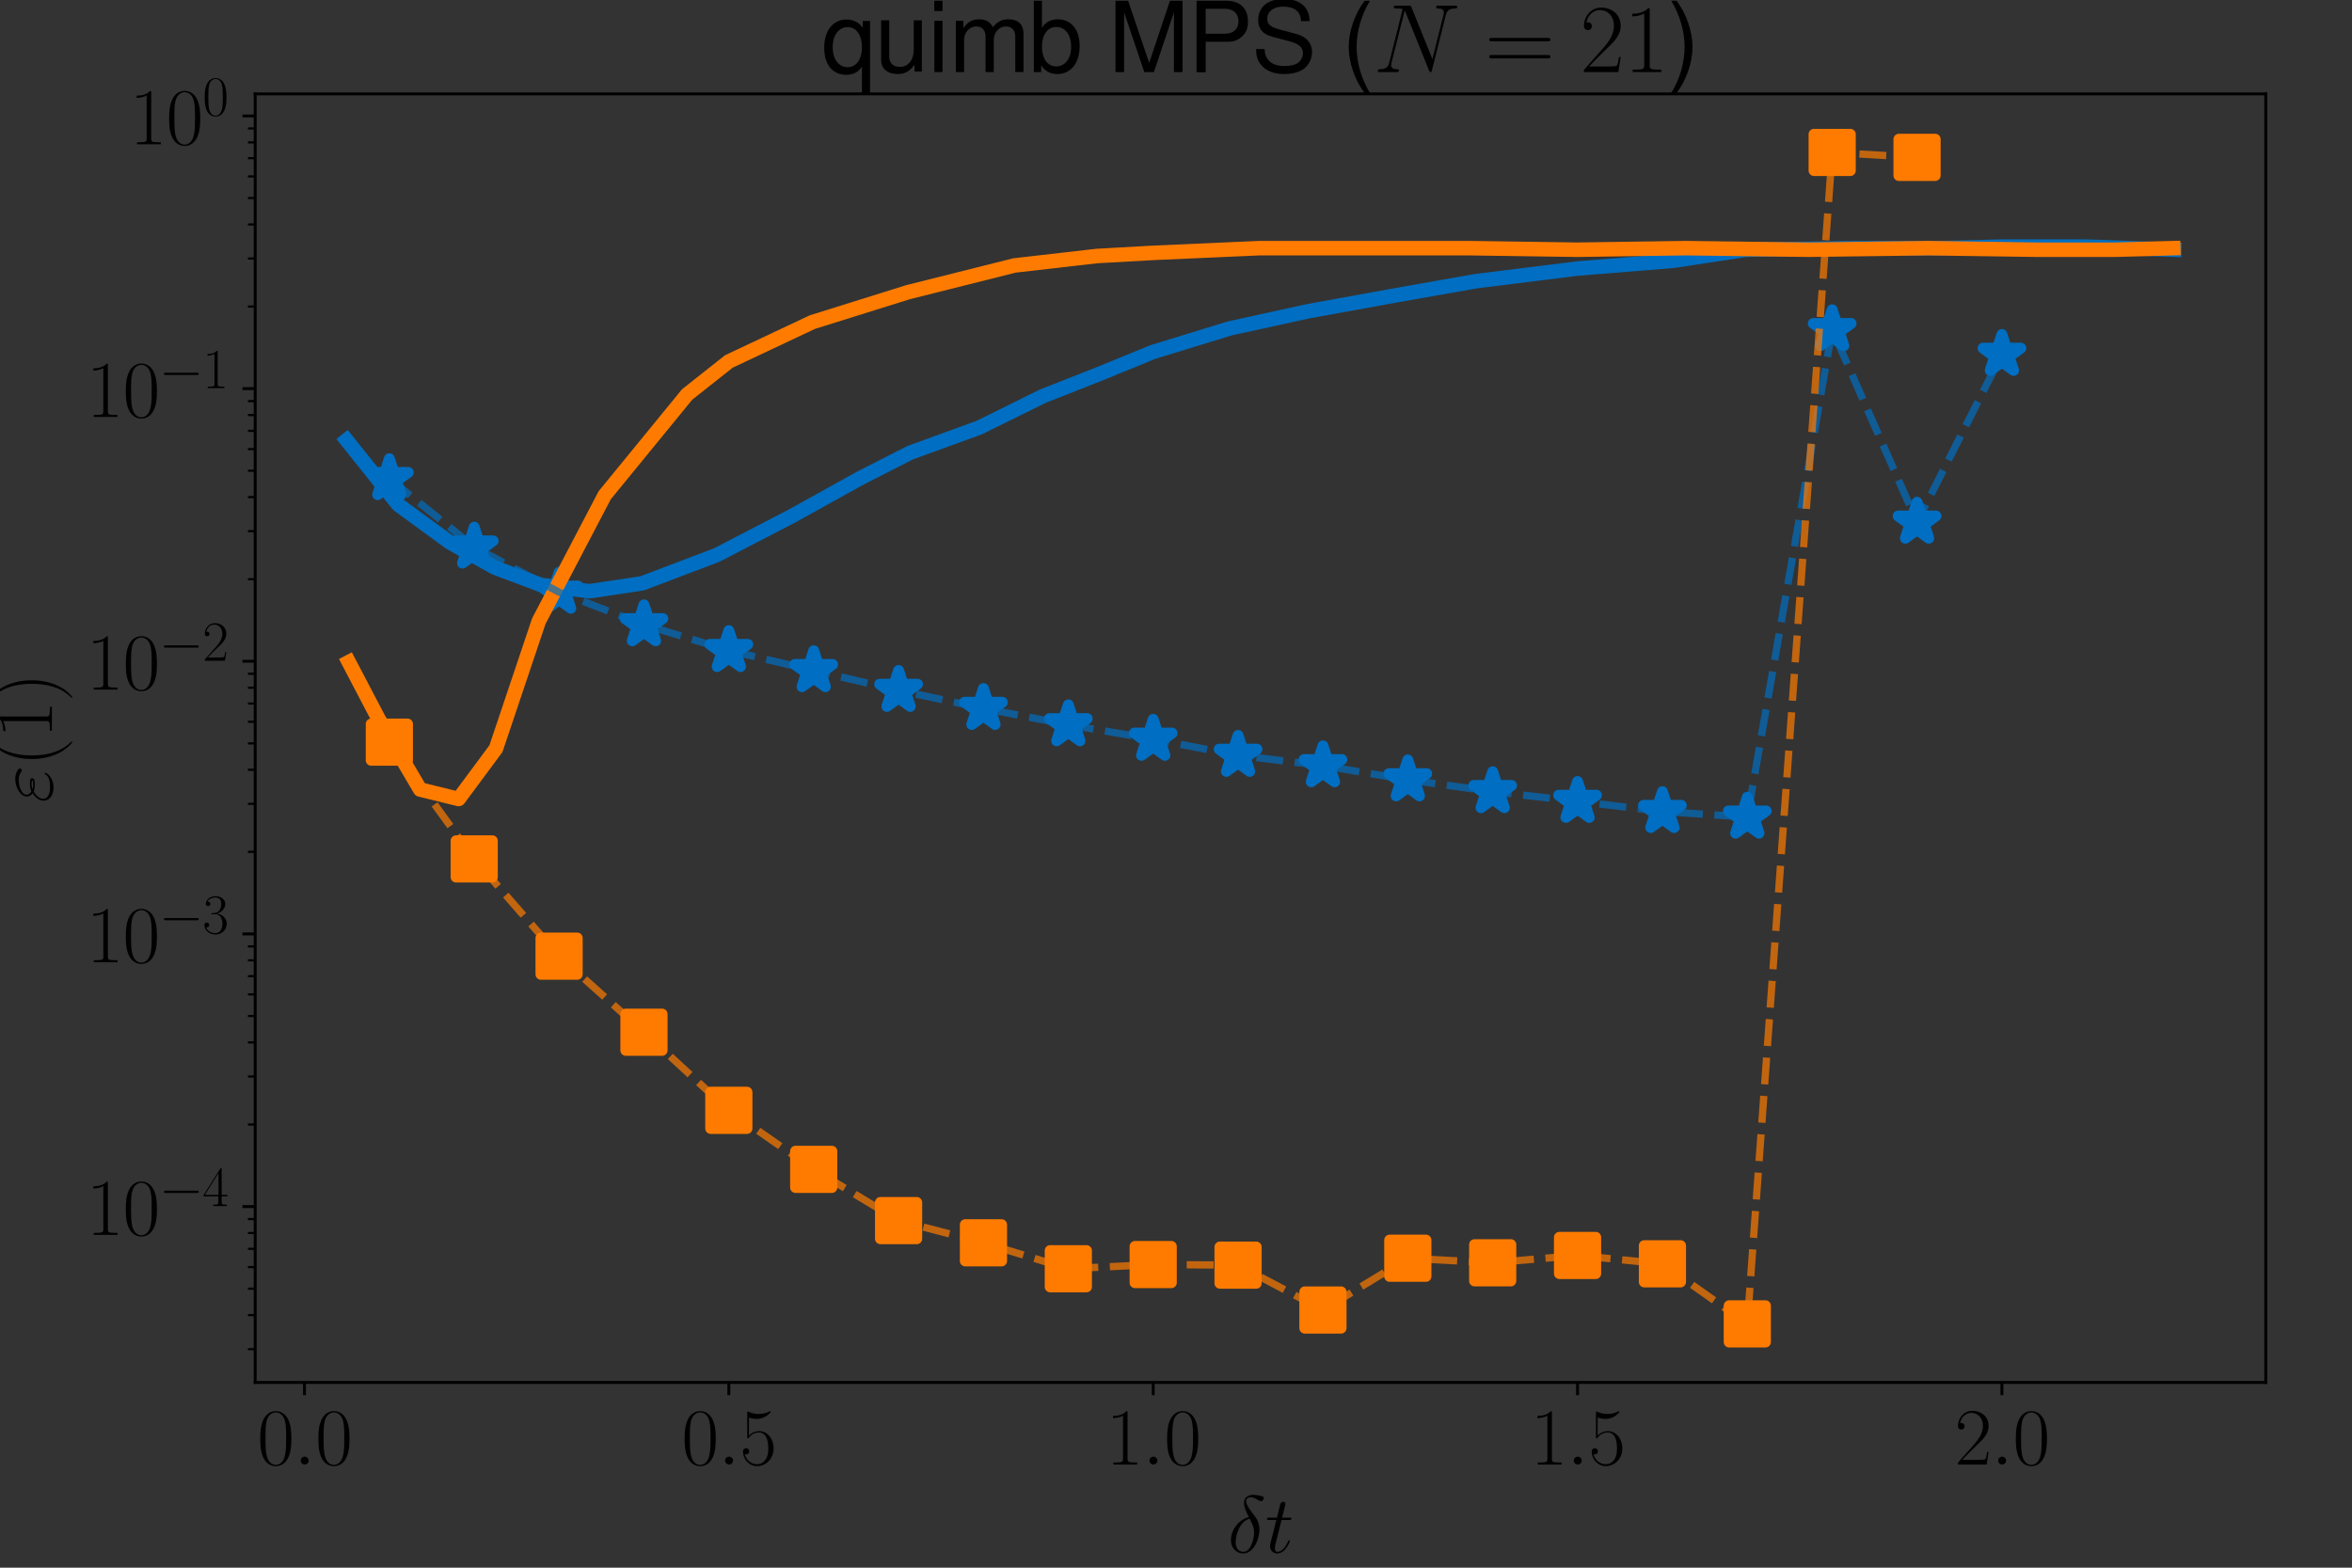 <?xml version="1.0" encoding="utf-8" standalone="no"?>
<!DOCTYPE svg PUBLIC "-//W3C//DTD SVG 1.1//EN"
  "http://www.w3.org/Graphics/SVG/1.1/DTD/svg11.dtd">
<svg xmlns:xlink="http://www.w3.org/1999/xlink" width="648pt" height="432pt" viewBox="0 0 648 432" xmlns="http://www.w3.org/2000/svg" version="1.1">
 <rect x="0" y="0" width="648" height="432" fill="#333333" stroke="none"/>
 <defs>
  <style type="text/css">*{stroke-linejoin: round; stroke-linecap: butt}</style>
 </defs>
 <g id="figure_1">
  <g id="patch_1">
   <path d="M 0 432 
L 648 432 
L 648 0 
L 0 0 
L 0 432 
z
" style="fill: none"/>
  </g>
  <g id="axes_1">
   <g id="patch_2">
    <path d="M 70.308 380.955 
L 624.24 380.955 
L 624.24 25.862 
L 70.308 25.862 
L 70.308 380.955 
z
" style="fill: none"/>
   </g>
   <g id="PathCollection_1">
    <defs>
     <path id="m4cb69d1ee1" d="M 0 -5.477 
L -1.23 -1.693 
L -5.209 -1.693 
L -1.99 0.646 
L -3.219 4.431 
L -0 2.092 
L 3.219 4.431 
L 1.99 0.646 
L 5.209 -1.693 
L 1.23 -1.693 
z
" style="stroke: #006ec2; stroke-width: 3"/>
    </defs>
    <g clip-path="url(#pe1dad2b931)">
     <use xlink:href="#m4cb69d1ee1" x="107.269" y="131.88" style="fill: #006ec2; stroke: #006ec2; stroke-width: 3"/>
     <use xlink:href="#m4cb69d1ee1" x="130.652" y="150.744" style="fill: #006ec2; stroke: #006ec2; stroke-width: 3"/>
     <use xlink:href="#m4cb69d1ee1" x="154.035" y="163.185" style="fill: #006ec2; stroke: #006ec2; stroke-width: 3"/>
     <use xlink:href="#m4cb69d1ee1" x="177.419" y="172.154" style="fill: #006ec2; stroke: #006ec2; stroke-width: 3"/>
     <use xlink:href="#m4cb69d1ee1" x="200.802" y="179.261" style="fill: #006ec2; stroke: #006ec2; stroke-width: 3"/>
     <use xlink:href="#m4cb69d1ee1" x="224.185" y="184.796" style="fill: #006ec2; stroke: #006ec2; stroke-width: 3"/>
     <use xlink:href="#m4cb69d1ee1" x="247.568" y="190.241" style="fill: #006ec2; stroke: #006ec2; stroke-width: 3"/>
     <use xlink:href="#m4cb69d1ee1" x="270.951" y="195.214" style="fill: #006ec2; stroke: #006ec2; stroke-width: 3"/>
     <use xlink:href="#m4cb69d1ee1" x="294.334" y="199.718" style="fill: #006ec2; stroke: #006ec2; stroke-width: 3"/>
     <use xlink:href="#m4cb69d1ee1" x="317.717" y="203.712" style="fill: #006ec2; stroke: #006ec2; stroke-width: 3"/>
     <use xlink:href="#m4cb69d1ee1" x="341.1" y="208.138" style="fill: #006ec2; stroke: #006ec2; stroke-width: 3"/>
     <use xlink:href="#m4cb69d1ee1" x="364.484" y="211.005" style="fill: #006ec2; stroke: #006ec2; stroke-width: 3"/>
     <use xlink:href="#m4cb69d1ee1" x="387.867" y="214.889" style="fill: #006ec2; stroke: #006ec2; stroke-width: 3"/>
     <use xlink:href="#m4cb69d1ee1" x="411.25" y="218.145" style="fill: #006ec2; stroke: #006ec2; stroke-width: 3"/>
     <use xlink:href="#m4cb69d1ee1" x="434.633" y="220.83" style="fill: #006ec2; stroke: #006ec2; stroke-width: 3"/>
     <use xlink:href="#m4cb69d1ee1" x="458.016" y="223.619" style="fill: #006ec2; stroke: #006ec2; stroke-width: 3"/>
     <use xlink:href="#m4cb69d1ee1" x="481.399" y="225.17" style="fill: #006ec2; stroke: #006ec2; stroke-width: 3"/>
     <use xlink:href="#m4cb69d1ee1" x="504.782" y="90.833" style="fill: #006ec2; stroke: #006ec2; stroke-width: 3"/>
     <use xlink:href="#m4cb69d1ee1" x="528.165" y="143.886" style="fill: #006ec2; stroke: #006ec2; stroke-width: 3"/>
     <use xlink:href="#m4cb69d1ee1" x="551.549" y="97.635" style="fill: #006ec2; stroke: #006ec2; stroke-width: 3"/>
    </g>
   </g>
   <g id="PathCollection_2">
    <defs>
     <path id="mc9d9de9f0c" d="M -5 5 
L 5 5 
L 5 -5 
L -5 -5 
z
" style="stroke: #ff7b00; stroke-width: 3"/>
    </defs>
    <g clip-path="url(#pe1dad2b931)">
     <use xlink:href="#mc9d9de9f0c" x="107.269" y="204.51" style="fill: #ff7b00; stroke: #ff7b00; stroke-width: 3"/>
     <use xlink:href="#mc9d9de9f0c" x="130.652" y="236.69" style="fill: #ff7b00; stroke: #ff7b00; stroke-width: 3"/>
     <use xlink:href="#mc9d9de9f0c" x="154.035" y="263.486" style="fill: #ff7b00; stroke: #ff7b00; stroke-width: 3"/>
     <use xlink:href="#mc9d9de9f0c" x="177.419" y="284.443" style="fill: #ff7b00; stroke: #ff7b00; stroke-width: 3"/>
     <use xlink:href="#mc9d9de9f0c" x="200.802" y="305.967" style="fill: #ff7b00; stroke: #ff7b00; stroke-width: 3"/>
     <use xlink:href="#mc9d9de9f0c" x="224.185" y="322.233" style="fill: #ff7b00; stroke: #ff7b00; stroke-width: 3"/>
     <use xlink:href="#mc9d9de9f0c" x="247.568" y="336.354" style="fill: #ff7b00; stroke: #ff7b00; stroke-width: 3"/>
     <use xlink:href="#mc9d9de9f0c" x="270.951" y="342.475" style="fill: #ff7b00; stroke: #ff7b00; stroke-width: 3"/>
     <use xlink:href="#mc9d9de9f0c" x="294.334" y="349.621" style="fill: #ff7b00; stroke: #ff7b00; stroke-width: 3"/>
     <use xlink:href="#mc9d9de9f0c" x="317.717" y="348.465" style="fill: #ff7b00; stroke: #ff7b00; stroke-width: 3"/>
     <use xlink:href="#mc9d9de9f0c" x="341.1" y="348.627" style="fill: #ff7b00; stroke: #ff7b00; stroke-width: 3"/>
     <use xlink:href="#mc9d9de9f0c" x="364.484" y="360.993" style="fill: #ff7b00; stroke: #ff7b00; stroke-width: 3"/>
     <use xlink:href="#mc9d9de9f0c" x="387.867" y="346.725" style="fill: #ff7b00; stroke: #ff7b00; stroke-width: 3"/>
     <use xlink:href="#mc9d9de9f0c" x="411.25" y="347.978" style="fill: #ff7b00; stroke: #ff7b00; stroke-width: 3"/>
     <use xlink:href="#mc9d9de9f0c" x="434.633" y="345.96" style="fill: #ff7b00; stroke: #ff7b00; stroke-width: 3"/>
     <use xlink:href="#mc9d9de9f0c" x="458.016" y="348.257" style="fill: #ff7b00; stroke: #ff7b00; stroke-width: 3"/>
     <use xlink:href="#mc9d9de9f0c" x="481.399" y="364.815" style="fill: #ff7b00; stroke: #ff7b00; stroke-width: 3"/>
     <use xlink:href="#mc9d9de9f0c" x="504.782" y="42.002" style="fill: #ff7b00; stroke: #ff7b00; stroke-width: 3"/>
     <use xlink:href="#mc9d9de9f0c" x="528.165" y="43.363" style="fill: #ff7b00; stroke: #ff7b00; stroke-width: 3"/>
    </g>
   </g>
   <g id="matplotlib.axis_1">
    <g id="xtick_1">
     <g id="line2d_1">
      <defs>
       <path id="m9a7598d0e2" d="M 0 0 
L 0 3.5 
" style="stroke: #000000; stroke-width: 0.8"/>
      </defs>
      <g>
       <use xlink:href="#m9a7598d0e2" x="83.886" y="380.955" style="stroke: #000000; stroke-width: 0.8"/>
      </g>
     </g>
     <g id="text_1">
      <!-- $\mathdefault{0.0}$ -->
      <g transform="translate(70.853 403.572) scale(0.22 -0.22)">
       <defs>
        <path id="CMR17-30" d="M 2688 2025 
C 2688 2416 2682 3080 2413 3591 
C 2176 4039 1798 4198 1466 4198 
C 1158 4198 768 4058 525 3597 
C 269 3118 243 2524 243 2025 
C 243 1661 250 1106 448 619 
C 723 -39 1216 -128 1466 -128 
C 1760 -128 2208 -7 2470 600 
C 2662 1042 2688 1559 2688 2025 
z
M 1466 -26 
C 1056 -26 813 325 723 812 
C 653 1188 653 1738 653 2096 
C 653 2588 653 2997 736 3387 
C 858 3929 1216 4096 1466 4096 
C 1728 4096 2067 3923 2189 3400 
C 2272 3036 2278 2607 2278 2096 
C 2278 1680 2278 1169 2202 792 
C 2067 95 1690 -26 1466 -26 
z
" transform="scale(0.016)"/>
        <path id="CMMI12-3a" d="M 1178 307 
C 1178 492 1024 619 870 619 
C 685 619 557 466 557 313 
C 557 128 710 0 864 0 
C 1050 0 1178 153 1178 307 
z
" transform="scale(0.016)"/>
       </defs>
       <use xlink:href="#CMR17-30" transform="scale(0.996)"/>
       <use xlink:href="#CMMI12-3a" transform="translate(45.69 0) scale(0.996)"/>
       <use xlink:href="#CMR17-30" transform="translate(72.788 0) scale(0.996)"/>
      </g>
     </g>
    </g>
    <g id="xtick_2">
     <g id="line2d_2">
      <g>
       <use xlink:href="#m9a7598d0e2" x="200.802" y="380.955" style="stroke: #000000; stroke-width: 0.8"/>
      </g>
     </g>
     <g id="text_2">
      <!-- $\mathdefault{0.5}$ -->
      <g transform="translate(187.769 403.572) scale(0.22 -0.22)">
       <defs>
        <path id="CMR17-35" d="M 730 3692 
C 794 3666 1056 3584 1325 3584 
C 1920 3584 2246 3911 2432 4100 
C 2432 4157 2432 4192 2394 4192 
C 2387 4192 2374 4192 2323 4163 
C 2099 4058 1837 3973 1517 3973 
C 1325 3973 1037 3999 723 4139 
C 653 4171 640 4171 634 4171 
C 602 4171 595 4164 595 4037 
L 595 2203 
C 595 2089 595 2057 659 2057 
C 691 2057 704 2070 736 2114 
C 941 2401 1222 2522 1542 2522 
C 1766 2522 2246 2382 2246 1289 
C 2246 1085 2246 715 2054 421 
C 1894 159 1645 25 1370 25 
C 947 25 518 320 403 814 
C 429 807 480 795 506 795 
C 589 795 749 840 749 1038 
C 749 1210 627 1280 506 1280 
C 358 1280 262 1190 262 1011 
C 262 454 704 -128 1382 -128 
C 2042 -128 2669 440 2669 1264 
C 2669 2030 2170 2624 1549 2624 
C 1222 2624 947 2503 730 2274 
L 730 3692 
z
" transform="scale(0.016)"/>
       </defs>
       <use xlink:href="#CMR17-30" transform="scale(0.996)"/>
       <use xlink:href="#CMMI12-3a" transform="translate(45.69 0) scale(0.996)"/>
       <use xlink:href="#CMR17-35" transform="translate(72.788 0) scale(0.996)"/>
      </g>
     </g>
    </g>
    <g id="xtick_3">
     <g id="line2d_3">
      <g>
       <use xlink:href="#m9a7598d0e2" x="317.717" y="380.955" style="stroke: #000000; stroke-width: 0.8"/>
      </g>
     </g>
     <g id="text_3">
      <!-- $\mathdefault{1.0}$ -->
      <g transform="translate(304.685 403.572) scale(0.22 -0.22)">
       <defs>
        <path id="CMR17-31" d="M 1702 4058 
C 1702 4192 1696 4192 1606 4192 
C 1357 3916 979 3827 621 3827 
C 602 3827 570 3827 563 3808 
C 557 3795 557 3782 557 3648 
C 755 3648 1088 3686 1344 3839 
L 1344 461 
C 1344 236 1331 160 781 160 
L 589 160 
L 589 0 
C 896 0 1216 0 1523 0 
C 1830 0 2150 0 2458 0 
L 2458 160 
L 2266 160 
C 1715 160 1702 230 1702 458 
L 1702 4058 
z
" transform="scale(0.016)"/>
       </defs>
       <use xlink:href="#CMR17-31" transform="scale(0.996)"/>
       <use xlink:href="#CMMI12-3a" transform="translate(45.69 0) scale(0.996)"/>
       <use xlink:href="#CMR17-30" transform="translate(72.788 0) scale(0.996)"/>
      </g>
     </g>
    </g>
    <g id="xtick_4">
     <g id="line2d_4">
      <g>
       <use xlink:href="#m9a7598d0e2" x="434.633" y="380.955" style="stroke: #000000; stroke-width: 0.8"/>
      </g>
     </g>
     <g id="text_4">
      <!-- $\mathdefault{1.5}$ -->
      <g transform="translate(421.6 403.572) scale(0.22 -0.22)">
       <use xlink:href="#CMR17-31" transform="scale(0.996)"/>
       <use xlink:href="#CMMI12-3a" transform="translate(45.69 0) scale(0.996)"/>
       <use xlink:href="#CMR17-35" transform="translate(72.788 0) scale(0.996)"/>
      </g>
     </g>
    </g>
    <g id="xtick_5">
     <g id="line2d_5">
      <g>
       <use xlink:href="#m9a7598d0e2" x="551.549" y="380.955" style="stroke: #000000; stroke-width: 0.8"/>
      </g>
     </g>
     <g id="text_5">
      <!-- $\mathdefault{2.0}$ -->
      <g transform="translate(538.516 403.572) scale(0.22 -0.22)">
       <defs>
        <path id="CMR17-32" d="M 2669 989 
L 2554 989 
C 2490 536 2438 459 2413 420 
C 2381 369 1920 369 1830 369 
L 602 369 
C 832 619 1280 1072 1824 1597 
C 2214 1967 2669 2402 2669 3035 
C 2669 3790 2067 4224 1395 4224 
C 691 4224 262 3604 262 3030 
C 262 2780 448 2748 525 2748 
C 589 2748 781 2787 781 3010 
C 781 3207 614 3264 525 3264 
C 486 3264 448 3258 422 3245 
C 544 3790 915 4058 1306 4058 
C 1862 4058 2227 3617 2227 3035 
C 2227 2479 1901 2000 1536 1584 
L 262 146 
L 262 0 
L 2515 0 
L 2669 989 
z
" transform="scale(0.016)"/>
       </defs>
       <use xlink:href="#CMR17-32" transform="scale(0.996)"/>
       <use xlink:href="#CMMI12-3a" transform="translate(45.69 0) scale(0.996)"/>
       <use xlink:href="#CMR17-30" transform="translate(72.788 0) scale(0.996)"/>
      </g>
     </g>
    </g>
    <g id="text_6">
     <!-- $\delta t$ -->
     <g transform="translate(338.236 427.856) scale(0.22 -0.22)">
      <defs>
       <path id="CMMI12-e" d="M 1664 2795 
C 845 2597 256 1748 256 1001 
C 256 319 717 -64 1229 -64 
C 1984 -64 2496 970 2496 1818 
C 2496 2392 2227 2744 2067 2954 
C 1830 3254 1446 3746 1446 4052 
C 1446 4161 1530 4352 1811 4352 
C 2010 4352 2131 4282 2323 4173 
C 2381 4134 2528 4052 2611 4052 
C 2746 4052 2842 4185 2842 4287 
C 2842 4409 2746 4428 2522 4479 
C 2221 4543 2131 4543 2022 4543 
C 1914 4543 1286 4543 1286 3892 
C 1286 3579 1446 3216 1664 2795 
z
M 1734 2669 
C 1978 2165 2074 1974 2074 1560 
C 2074 1063 1805 63 1235 63 
C 986 63 627 229 627 821 
C 627 1235 864 2439 1734 2669 
z
" transform="scale(0.016)"/>
       <path id="CMMI12-74" d="M 1286 2566 
L 1875 2566 
C 1997 2566 2061 2566 2061 2681 
C 2061 2752 2022 2752 1894 2752 
L 1331 2752 
L 1568 3692 
C 1594 3781 1594 3794 1594 3840 
C 1594 3943 1510 4000 1427 4000 
C 1376 4000 1229 3981 1178 3775 
L 928 2752 
L 326 2752 
C 198 2752 141 2752 141 2630 
C 141 2566 186 2566 307 2566 
L 877 2566 
L 454 881 
C 403 658 384 594 384 511 
C 384 211 595 -64 954 -64 
C 1600 -64 1946 868 1946 912 
C 1946 951 1920 970 1882 970 
C 1869 970 1843 970 1830 944 
C 1824 938 1818 931 1773 829 
C 1638 511 1344 64 973 64 
C 781 64 768 224 768 364 
C 768 370 768 492 787 568 
L 1286 2566 
z
" transform="scale(0.016)"/>
      </defs>
      <use xlink:href="#CMMI12-e" transform="scale(0.996)"/>
      <use xlink:href="#CMMI12-74" transform="translate(46.941 0) scale(0.996)"/>
     </g>
    </g>
   </g>
   <g id="matplotlib.axis_2">
    <g id="ytick_1">
     <g id="line2d_6">
      <defs>
       <path id="mb465c3f789" d="M 0 0 
L -3.5 0 
" style="stroke: #000000; stroke-width: 0.8"/>
      </defs>
      <g>
       <use xlink:href="#mb465c3f789" x="70.308" y="332.494" style="stroke: #000000; stroke-width: 0.8"/>
      </g>
     </g>
     <g id="text_7">
      <!-- $\mathdefault{10^{-4}}$ -->
      <g transform="translate(23.76 340.302) scale(0.22 -0.22)">
       <defs>
        <path id="CMSY10-0" d="M 4218 1472 
C 4326 1472 4442 1472 4442 1600 
C 4442 1728 4326 1728 4218 1728 
L 755 1728 
C 646 1728 531 1728 531 1600 
C 531 1472 646 1472 755 1472 
L 4218 1472 
z
" transform="scale(0.016)"/>
        <path id="CMR17-34" d="M 2150 4122 
C 2150 4256 2144 4256 2029 4256 
L 128 1254 
L 128 1088 
L 1779 1088 
L 1779 457 
C 1779 224 1766 160 1318 160 
L 1197 160 
L 1197 0 
C 1402 0 1747 0 1965 0 
C 2182 0 2528 0 2733 0 
L 2733 160 
L 2611 160 
C 2163 160 2150 224 2150 457 
L 2150 1088 
L 2803 1088 
L 2803 1254 
L 2150 1254 
L 2150 4122 
z
M 1798 3703 
L 1798 1254 
L 256 1254 
L 1798 3703 
z
" transform="scale(0.016)"/>
       </defs>
       <use xlink:href="#CMR17-31" transform="scale(0.996)"/>
       <use xlink:href="#CMR17-30" transform="translate(45.69 0) scale(0.996)"/>
       <use xlink:href="#CMSY10-0" transform="translate(91.381 36.154) scale(0.697)"/>
       <use xlink:href="#CMR17-34" transform="translate(145.622 36.154) scale(0.697)"/>
      </g>
     </g>
    </g>
    <g id="ytick_2">
     <g id="line2d_7">
      <g>
       <use xlink:href="#mb465c3f789" x="70.308" y="257.359" style="stroke: #000000; stroke-width: 0.8"/>
      </g>
     </g>
     <g id="text_8">
      <!-- $\mathdefault{10^{-3}}$ -->
      <g transform="translate(23.76 265.167) scale(0.22 -0.22)">
       <defs>
        <path id="CMR17-33" d="M 1414 2157 
C 1984 2157 2234 1662 2234 1090 
C 2234 320 1824 25 1453 25 
C 1114 25 563 194 390 693 
C 422 680 454 680 486 680 
C 640 680 755 782 755 948 
C 755 1133 614 1216 486 1216 
C 378 1216 211 1165 211 926 
C 211 335 787 -128 1466 -128 
C 2176 -128 2720 430 2720 1085 
C 2720 1707 2208 2157 1600 2227 
C 2086 2328 2554 2756 2554 3329 
C 2554 3820 2048 4179 1472 4179 
C 890 4179 378 3829 378 3329 
C 378 3110 544 3072 627 3072 
C 762 3072 877 3155 877 3321 
C 877 3486 762 3569 627 3569 
C 602 3569 570 3569 544 3557 
C 730 3959 1235 4032 1459 4032 
C 1683 4032 2106 3925 2106 3320 
C 2106 3143 2080 2828 1862 2550 
C 1670 2304 1453 2304 1242 2284 
C 1210 2284 1062 2269 1037 2269 
C 992 2263 966 2257 966 2208 
C 966 2163 973 2157 1101 2157 
L 1414 2157 
z
" transform="scale(0.016)"/>
       </defs>
       <use xlink:href="#CMR17-31" transform="scale(0.996)"/>
       <use xlink:href="#CMR17-30" transform="translate(45.69 0) scale(0.996)"/>
       <use xlink:href="#CMSY10-0" transform="translate(91.381 36.154) scale(0.697)"/>
       <use xlink:href="#CMR17-33" transform="translate(145.622 36.154) scale(0.697)"/>
      </g>
     </g>
    </g>
    <g id="ytick_3">
     <g id="line2d_8">
      <g>
       <use xlink:href="#mb465c3f789" x="70.308" y="182.224" style="stroke: #000000; stroke-width: 0.8"/>
      </g>
     </g>
     <g id="text_9">
      <!-- $\mathdefault{10^{-2}}$ -->
      <g transform="translate(23.76 190.032) scale(0.22 -0.22)">
       <use xlink:href="#CMR17-31" transform="scale(0.996)"/>
       <use xlink:href="#CMR17-30" transform="translate(45.69 0) scale(0.996)"/>
       <use xlink:href="#CMSY10-0" transform="translate(91.381 36.154) scale(0.697)"/>
       <use xlink:href="#CMR17-32" transform="translate(145.622 36.154) scale(0.697)"/>
      </g>
     </g>
    </g>
    <g id="ytick_4">
     <g id="line2d_9">
      <g>
       <use xlink:href="#mb465c3f789" x="70.308" y="107.089" style="stroke: #000000; stroke-width: 0.8"/>
      </g>
     </g>
     <g id="text_10">
      <!-- $\mathdefault{10^{-1}}$ -->
      <g transform="translate(23.76 114.897) scale(0.22 -0.22)">
       <use xlink:href="#CMR17-31" transform="scale(0.996)"/>
       <use xlink:href="#CMR17-30" transform="translate(45.69 0) scale(0.996)"/>
       <use xlink:href="#CMSY10-0" transform="translate(91.381 36.154) scale(0.697)"/>
       <use xlink:href="#CMR17-31" transform="translate(145.622 36.154) scale(0.697)"/>
      </g>
     </g>
    </g>
    <g id="ytick_5">
     <g id="line2d_10">
      <g>
       <use xlink:href="#mb465c3f789" x="70.308" y="31.953" style="stroke: #000000; stroke-width: 0.8"/>
      </g>
     </g>
     <g id="text_11">
      <!-- $\mathdefault{10^{0}}$ -->
      <g transform="translate(35.693 39.761) scale(0.22 -0.22)">
       <use xlink:href="#CMR17-31" transform="scale(0.996)"/>
       <use xlink:href="#CMR17-30" transform="translate(45.69 0) scale(0.996)"/>
       <use xlink:href="#CMR17-30" transform="translate(91.381 36.154) scale(0.697)"/>
      </g>
     </g>
    </g>
    <g id="ytick_6">
     <g id="line2d_11">
      <defs>
       <path id="m2d43aaaeb6" d="M 0 0 
L -2 0 
" style="stroke: #000000; stroke-width: 0.6"/>
      </defs>
      <g>
       <use xlink:href="#m2d43aaaeb6" x="70.308" y="371.781" style="stroke: #000000; stroke-width: 0.6"/>
      </g>
     </g>
    </g>
    <g id="ytick_7">
     <g id="line2d_12">
      <g>
       <use xlink:href="#m2d43aaaeb6" x="70.308" y="362.394" style="stroke: #000000; stroke-width: 0.6"/>
      </g>
     </g>
    </g>
    <g id="ytick_8">
     <g id="line2d_13">
      <g>
       <use xlink:href="#m2d43aaaeb6" x="70.308" y="355.112" style="stroke: #000000; stroke-width: 0.6"/>
      </g>
     </g>
    </g>
    <g id="ytick_9">
     <g id="line2d_14">
      <g>
       <use xlink:href="#m2d43aaaeb6" x="70.308" y="349.163" style="stroke: #000000; stroke-width: 0.6"/>
      </g>
     </g>
    </g>
    <g id="ytick_10">
     <g id="line2d_15">
      <g>
       <use xlink:href="#m2d43aaaeb6" x="70.308" y="344.133" style="stroke: #000000; stroke-width: 0.6"/>
      </g>
     </g>
    </g>
    <g id="ytick_11">
     <g id="line2d_16">
      <g>
       <use xlink:href="#m2d43aaaeb6" x="70.308" y="339.776" style="stroke: #000000; stroke-width: 0.6"/>
      </g>
     </g>
    </g>
    <g id="ytick_12">
     <g id="line2d_17">
      <g>
       <use xlink:href="#m2d43aaaeb6" x="70.308" y="335.932" style="stroke: #000000; stroke-width: 0.6"/>
      </g>
     </g>
    </g>
    <g id="ytick_13">
     <g id="line2d_18">
      <g>
       <use xlink:href="#m2d43aaaeb6" x="70.308" y="309.876" style="stroke: #000000; stroke-width: 0.6"/>
      </g>
     </g>
    </g>
    <g id="ytick_14">
     <g id="line2d_19">
      <g>
       <use xlink:href="#m2d43aaaeb6" x="70.308" y="296.646" style="stroke: #000000; stroke-width: 0.6"/>
      </g>
     </g>
    </g>
    <g id="ytick_15">
     <g id="line2d_20">
      <g>
       <use xlink:href="#m2d43aaaeb6" x="70.308" y="287.258" style="stroke: #000000; stroke-width: 0.6"/>
      </g>
     </g>
    </g>
    <g id="ytick_16">
     <g id="line2d_21">
      <g>
       <use xlink:href="#m2d43aaaeb6" x="70.308" y="279.977" style="stroke: #000000; stroke-width: 0.6"/>
      </g>
     </g>
    </g>
    <g id="ytick_17">
     <g id="line2d_22">
      <g>
       <use xlink:href="#m2d43aaaeb6" x="70.308" y="274.028" style="stroke: #000000; stroke-width: 0.6"/>
      </g>
     </g>
    </g>
    <g id="ytick_18">
     <g id="line2d_23">
      <g>
       <use xlink:href="#m2d43aaaeb6" x="70.308" y="268.998" style="stroke: #000000; stroke-width: 0.6"/>
      </g>
     </g>
    </g>
    <g id="ytick_19">
     <g id="line2d_24">
      <g>
       <use xlink:href="#m2d43aaaeb6" x="70.308" y="264.64" style="stroke: #000000; stroke-width: 0.6"/>
      </g>
     </g>
    </g>
    <g id="ytick_20">
     <g id="line2d_25">
      <g>
       <use xlink:href="#m2d43aaaeb6" x="70.308" y="260.797" style="stroke: #000000; stroke-width: 0.6"/>
      </g>
     </g>
    </g>
    <g id="ytick_21">
     <g id="line2d_26">
      <g>
       <use xlink:href="#m2d43aaaeb6" x="70.308" y="234.741" style="stroke: #000000; stroke-width: 0.6"/>
      </g>
     </g>
    </g>
    <g id="ytick_22">
     <g id="line2d_27">
      <g>
       <use xlink:href="#m2d43aaaeb6" x="70.308" y="221.51" style="stroke: #000000; stroke-width: 0.6"/>
      </g>
     </g>
    </g>
    <g id="ytick_23">
     <g id="line2d_28">
      <g>
       <use xlink:href="#m2d43aaaeb6" x="70.308" y="212.123" style="stroke: #000000; stroke-width: 0.6"/>
      </g>
     </g>
    </g>
    <g id="ytick_24">
     <g id="line2d_29">
      <g>
       <use xlink:href="#m2d43aaaeb6" x="70.308" y="204.842" style="stroke: #000000; stroke-width: 0.6"/>
      </g>
     </g>
    </g>
    <g id="ytick_25">
     <g id="line2d_30">
      <g>
       <use xlink:href="#m2d43aaaeb6" x="70.308" y="198.892" style="stroke: #000000; stroke-width: 0.6"/>
      </g>
     </g>
    </g>
    <g id="ytick_26">
     <g id="line2d_31">
      <g>
       <use xlink:href="#m2d43aaaeb6" x="70.308" y="193.862" style="stroke: #000000; stroke-width: 0.6"/>
      </g>
     </g>
    </g>
    <g id="ytick_27">
     <g id="line2d_32">
      <g>
       <use xlink:href="#m2d43aaaeb6" x="70.308" y="189.505" style="stroke: #000000; stroke-width: 0.6"/>
      </g>
     </g>
    </g>
    <g id="ytick_28">
     <g id="line2d_33">
      <g>
       <use xlink:href="#m2d43aaaeb6" x="70.308" y="185.662" style="stroke: #000000; stroke-width: 0.6"/>
      </g>
     </g>
    </g>
    <g id="ytick_29">
     <g id="line2d_34">
      <g>
       <use xlink:href="#m2d43aaaeb6" x="70.308" y="159.606" style="stroke: #000000; stroke-width: 0.6"/>
      </g>
     </g>
    </g>
    <g id="ytick_30">
     <g id="line2d_35">
      <g>
       <use xlink:href="#m2d43aaaeb6" x="70.308" y="146.375" style="stroke: #000000; stroke-width: 0.6"/>
      </g>
     </g>
    </g>
    <g id="ytick_31">
     <g id="line2d_36">
      <g>
       <use xlink:href="#m2d43aaaeb6" x="70.308" y="136.988" style="stroke: #000000; stroke-width: 0.6"/>
      </g>
     </g>
    </g>
    <g id="ytick_32">
     <g id="line2d_37">
      <g>
       <use xlink:href="#m2d43aaaeb6" x="70.308" y="129.707" style="stroke: #000000; stroke-width: 0.6"/>
      </g>
     </g>
    </g>
    <g id="ytick_33">
     <g id="line2d_38">
      <g>
       <use xlink:href="#m2d43aaaeb6" x="70.308" y="123.757" style="stroke: #000000; stroke-width: 0.6"/>
      </g>
     </g>
    </g>
    <g id="ytick_34">
     <g id="line2d_39">
      <g>
       <use xlink:href="#m2d43aaaeb6" x="70.308" y="118.727" style="stroke: #000000; stroke-width: 0.6"/>
      </g>
     </g>
    </g>
    <g id="ytick_35">
     <g id="line2d_40">
      <g>
       <use xlink:href="#m2d43aaaeb6" x="70.308" y="114.37" style="stroke: #000000; stroke-width: 0.6"/>
      </g>
     </g>
    </g>
    <g id="ytick_36">
     <g id="line2d_41">
      <g>
       <use xlink:href="#m2d43aaaeb6" x="70.308" y="110.527" style="stroke: #000000; stroke-width: 0.6"/>
      </g>
     </g>
    </g>
    <g id="ytick_37">
     <g id="line2d_42">
      <g>
       <use xlink:href="#m2d43aaaeb6" x="70.308" y="84.471" style="stroke: #000000; stroke-width: 0.6"/>
      </g>
     </g>
    </g>
    <g id="ytick_38">
     <g id="line2d_43">
      <g>
       <use xlink:href="#m2d43aaaeb6" x="70.308" y="71.24" style="stroke: #000000; stroke-width: 0.6"/>
      </g>
     </g>
    </g>
    <g id="ytick_39">
     <g id="line2d_44">
      <g>
       <use xlink:href="#m2d43aaaeb6" x="70.308" y="61.853" style="stroke: #000000; stroke-width: 0.6"/>
      </g>
     </g>
    </g>
    <g id="ytick_40">
     <g id="line2d_45">
      <g>
       <use xlink:href="#m2d43aaaeb6" x="70.308" y="54.571" style="stroke: #000000; stroke-width: 0.6"/>
      </g>
     </g>
    </g>
    <g id="ytick_41">
     <g id="line2d_46">
      <g>
       <use xlink:href="#m2d43aaaeb6" x="70.308" y="48.622" style="stroke: #000000; stroke-width: 0.6"/>
      </g>
     </g>
    </g>
    <g id="ytick_42">
     <g id="line2d_47">
      <g>
       <use xlink:href="#m2d43aaaeb6" x="70.308" y="43.592" style="stroke: #000000; stroke-width: 0.6"/>
      </g>
     </g>
    </g>
    <g id="ytick_43">
     <g id="line2d_48">
      <g>
       <use xlink:href="#m2d43aaaeb6" x="70.308" y="39.235" style="stroke: #000000; stroke-width: 0.6"/>
      </g>
     </g>
    </g>
    <g id="ytick_44">
     <g id="line2d_49">
      <g>
       <use xlink:href="#m2d43aaaeb6" x="70.308" y="35.391" style="stroke: #000000; stroke-width: 0.6"/>
      </g>
     </g>
    </g>
    <g id="text_12">
     <!-- $\varepsilon(1)$ -->
     <g transform="translate(14.299 221.218) rotate(-90) scale(0.22 -0.22)">
      <defs>
       <path id="CMMI12-22" d="M 890 1427 
C 1094 1345 1312 1345 1434 1345 
C 1600 1345 1933 1345 1933 1550 
C 1933 1678 1811 1728 1485 1728 
C 1325 1728 1133 1709 909 1613 
C 710 1708 634 1852 634 1990 
C 634 2379 1261 2606 1830 2606 
C 1939 2606 2170 2606 2438 2411 
C 2477 2387 2496 2367 2541 2367 
C 2618 2367 2701 2449 2701 2526 
C 2701 2639 2330 2880 1888 2880 
C 1171 2880 493 2449 493 1972 
C 493 1734 646 1586 755 1509 
C 384 1301 166 961 166 652 
C 166 219 563 -128 1178 -128 
C 2022 -128 2362 424 2362 512 
C 2362 543 2336 568 2304 568 
C 2272 568 2259 549 2234 512 
C 2163 395 1997 146 1235 146 
C 838 146 314 245 314 686 
C 314 898 474 1214 890 1427 
z
M 1088 1518 
C 1261 1600 1427 1600 1472 1600 
C 1651 1600 1683 1583 1786 1545 
C 1677 1472 1664 1472 1434 1472 
C 1318 1472 1216 1472 1088 1518 
z
" transform="scale(0.016)"/>
       <path id="CMR17-28" d="M 1958 -1561 
C 1958 -1555 1958 -1542 1939 -1523 
C 1645 -1224 858 -407 858 1581 
C 858 3569 1632 4379 1946 4697 
C 1946 4704 1958 4717 1958 4736 
C 1958 4755 1939 4768 1914 4768 
C 1843 4768 1299 4296 986 3594 
C 666 2887 576 2199 576 1588 
C 576 1128 621 351 1005 -471 
C 1312 -1135 1837 -1600 1914 -1600 
C 1946 -1600 1958 -1587 1958 -1561 
z
" transform="scale(0.016)"/>
       <path id="CMR17-29" d="M 1683 1581 
C 1683 2040 1638 2817 1254 3639 
C 947 4303 422 4768 346 4768 
C 326 4768 301 4761 301 4729 
C 301 4717 307 4710 314 4697 
C 621 4378 1402 3568 1402 1584 
C 1402 -407 627 -1217 314 -1537 
C 307 -1549 301 -1556 301 -1568 
C 301 -1600 326 -1600 346 -1600 
C 416 -1600 960 -1128 1274 -426 
C 1594 281 1683 969 1683 1581 
z
" transform="scale(0.016)"/>
      </defs>
      <use xlink:href="#CMMI12-22" transform="scale(0.996)"/>
      <use xlink:href="#CMR17-28" transform="translate(45.65 0) scale(0.996)"/>
      <use xlink:href="#CMR17-31" transform="translate(80.931 0) scale(0.996)"/>
      <use xlink:href="#CMR17-29" transform="translate(126.621 0) scale(0.996)"/>
     </g>
    </g>
   </g>
   <g id="line2d_50">
    <path d="M 95.487 121.292 
L 109.71 139.073 
L 123.934 149.481 
L 136.342 156.42 
L 149.052 161.19 
L 162.368 162.925 
L 176.894 160.757 
L 197.473 152.95 
L 218.354 142.108 
L 237.117 131.7 
L 250.735 124.761 
L 269.801 117.822 
L 287.354 109.149 
L 302.788 103.077 
L 317.616 97.005 
L 338.8 90.5 
L 360.59 85.73 
L 384.497 81.393 
L 406.589 77.49 
L 434.431 74.02 
L 461.063 71.852 
L 481.036 68.816 
L 510.694 68.383 
L 534.601 68.383 
L 551.549 67.949 
L 574.548 67.949 
L 599.061 68.816 
" clip-path="url(#pe1dad2b931)" style="fill: none; stroke: #006ec2; stroke-width: 4; stroke-linecap: square"/>
   </g>
   <g id="line2d_51">
    <path d="M 96.092 182.441 
L 104.263 198.053 
L 115.763 217.569 
L 126.355 220.171 
L 136.644 206.293 
L 148.447 171.165 
L 166.605 136.47 
L 189.302 108.715 
L 200.802 99.608 
L 223.801 88.766 
L 250.13 80.526 
L 279.485 73.153 
L 302.182 70.551 
L 317.616 69.684 
L 346.971 68.383 
L 376.932 68.383 
L 404.774 68.383 
L 434.431 68.816 
L 464.391 68.383 
L 498.286 68.816 
L 531.272 68.383 
L 561.233 68.816 
L 582.719 68.816 
L 598.759 68.383 
" clip-path="url(#pe1dad2b931)" style="fill: none; stroke: #ff7b00; stroke-width: 4; stroke-linecap: square"/>
   </g>
   <g id="line2d_52">
    <path d="M 107.269 131.88 
L 130.652 150.744 
L 154.035 163.185 
L 177.419 172.154 
L 200.802 179.261 
L 224.185 184.796 
L 247.568 190.241 
L 270.951 195.214 
L 294.334 199.718 
L 317.717 203.712 
L 341.1 208.138 
L 364.484 211.005 
L 387.867 214.889 
L 411.25 218.145 
L 434.633 220.83 
L 458.016 223.619 
L 481.399 225.17 
L 504.782 90.833 
L 528.165 143.886 
L 551.549 97.635 
" clip-path="url(#pe1dad2b931)" style="fill: none; stroke-dasharray: 7.4,3.2; stroke-dashoffset: 0; stroke: #006ec2; stroke-opacity: 0.7; stroke-width: 2"/>
   </g>
   <g id="line2d_53">
    <path d="M 107.269 204.51 
L 130.652 236.69 
L 154.035 263.486 
L 177.419 284.443 
L 200.802 305.967 
L 224.185 322.233 
L 247.568 336.354 
L 270.951 342.475 
L 294.334 349.621 
L 317.717 348.465 
L 341.1 348.627 
L 364.484 360.993 
L 387.867 346.725 
L 411.25 347.978 
L 434.633 345.96 
L 458.016 348.257 
L 481.399 364.815 
L 504.782 42.002 
L 528.165 43.363 
" clip-path="url(#pe1dad2b931)" style="fill: none; stroke-dasharray: 7.4,3.2; stroke-dashoffset: 0; stroke: #ff7b00; stroke-opacity: 0.7; stroke-width: 2"/>
   </g>
   <g id="patch_3">
    <path d="M 70.308 380.955 
L 70.308 25.862 
" style="fill: none; stroke: #000000; stroke-width: 0.8; stroke-linejoin: miter; stroke-linecap: square"/>
   </g>
   <g id="patch_4">
    <path d="M 624.24 380.955 
L 624.24 25.862 
" style="fill: none; stroke: #000000; stroke-width: 0.8; stroke-linejoin: miter; stroke-linecap: square"/>
   </g>
   <g id="patch_5">
    <path d="M 70.308 380.955 
L 624.24 380.955 
" style="fill: none; stroke: #000000; stroke-width: 0.8; stroke-linejoin: miter; stroke-linecap: square"/>
   </g>
   <g id="patch_6">
    <path d="M 70.308 25.862 
L 624.24 25.862 
" style="fill: none; stroke: #000000; stroke-width: 0.8; stroke-linejoin: miter; stroke-linecap: square"/>
   </g>
   <g id="text_13">
    <!-- quimb MPS ($N = 21$) -->
    <g transform="translate(226.379 19.862) scale(0.264 -0.264)">
     <defs>
      <path id="NimbusSanL-Regu-71" d="M 3168 -1408 
L 3168 3349 
L 2694 3349 
L 2694 2899 
C 2445 3251 2067 3444 1626 3444 
C 742 3444 166 2715 166 1593 
C 166 497 717 -180 1600 -180 
C 2067 -180 2387 -14 2637 352 
L 2637 -1408 
L 3168 -1408 
z
M 1702 2944 
C 2272 2944 2637 2427 2637 1612 
C 2637 837 2266 320 1702 320 
C 1114 320 723 843 723 1632 
C 723 2414 1114 2944 1702 2944 
z
" transform="scale(0.016)"/>
      <path id="NimbusSanL-Regu-75" d="M 3085 33 
L 3085 3392 
L 2554 3392 
L 2554 1479 
C 2554 790 2195 340 1638 340 
C 1216 340 947 597 947 1003 
L 947 3392 
L 416 3392 
L 416 792 
C 416 232 832 -128 1485 -128 
C 1978 -128 2291 45 2605 488 
L 2605 33 
L 3085 33 
z
" transform="scale(0.016)"/>
      <path id="NimbusSanL-Regu-69" d="M 960 3359 
L 429 3359 
L 429 0 
L 960 0 
L 960 3359 
z
M 960 4672 
L 422 4672 
L 422 3999 
L 960 3999 
L 960 4672 
z
" transform="scale(0.016)"/>
      <path id="NimbusSanL-Regu-6d" d="M 448 3359 
L 448 0 
L 986 0 
L 986 2109 
C 986 2597 1338 2988 1773 2988 
C 2170 2988 2394 2744 2394 2314 
L 2394 0 
L 2931 0 
L 2931 2109 
C 2931 2597 3283 2988 3718 2988 
C 4109 2988 4339 2738 4339 2314 
L 4339 0 
L 4877 0 
L 4877 2520 
C 4877 3122 4531 3456 3904 3456 
C 3456 3456 3187 3321 2874 2943 
C 2675 3302 2406 3456 1971 3456 
C 1523 3456 1229 3289 941 2885 
L 941 3359 
L 448 3359 
z
" transform="scale(0.016)"/>
      <path id="NimbusSanL-Regu-62" d="M 346 4672 
L 346 -2 
L 826 -2 
L 826 448 
C 1082 57 1421 -128 1888 -128 
C 2771 -128 3347 592 3347 1702 
C 3347 2786 2797 3456 1914 3456 
C 1453 3456 1126 3282 877 2905 
L 877 4672 
L 346 4672 
z
M 1811 2956 
C 2406 2956 2790 2440 2790 1645 
C 2790 887 2394 372 1811 372 
C 1248 372 877 881 877 1664 
C 877 2447 1248 2956 1811 2956 
z
" transform="scale(0.016)"/>
      <path id="NimbusSanL-Regu-4d" d="M 2995 -2 
L 4307 3915 
L 4307 -2 
L 4870 -2 
L 4870 4672 
L 4045 4672 
L 2688 601 
L 1306 4672 
L 480 4672 
L 480 -2 
L 1043 -2 
L 1043 3915 
L 2368 -2 
L 2995 -2 
z
" transform="scale(0.016)"/>
      <path id="NimbusSanL-Regu-50" d="M 1178 1984 
L 2643 1984 
C 3008 1984 3296 2093 3546 2316 
C 3827 2573 3949 2873 3949 3303 
C 3949 4179 3430 4672 2509 4672 
L 582 4672 
L 582 -14 
L 1178 -14 
L 1178 1984 
z
M 1178 2510 
L 1178 4146 
L 2419 4146 
C 2989 4146 3328 3839 3328 3327 
C 3328 2816 2989 2510 2419 2510 
L 1178 2510 
z
" transform="scale(0.016)"/>
      <path id="NimbusSanL-Regu-53" d="M 3814 3335 
C 3808 4255 3181 4788 2106 4788 
C 1082 4788 448 4260 448 3410 
C 448 2837 749 2477 1363 2316 
L 2522 2007 
C 3110 1852 3379 1614 3379 1247 
C 3379 995 3245 738 3046 597 
C 2861 468 2566 397 2189 397 
C 1683 397 1338 520 1114 790 
C 941 996 864 1222 870 1511 
L 307 1511 
C 314 1081 397 798 582 540 
C 902 103 1440 -128 2150 -128 
C 2707 -128 3162 1 3462 232 
C 3776 483 3974 901 3974 1307 
C 3974 1886 3616 2311 2982 2485 
L 1811 2801 
C 1248 2955 1043 3135 1043 3496 
C 1043 3972 1459 4288 2086 4288 
C 2829 4288 3245 3947 3251 3335 
L 3814 3335 
z
" transform="scale(0.016)"/>
      <path id="NimbusSanL-Regu-28" d="M 1510 4672 
C 870 3830 467 2660 467 1651 
C 467 636 870 -534 1510 -1376 
L 1862 -1376 
C 1299 -457 986 623 986 1651 
C 986 2673 1299 3759 1862 4672 
L 1510 4672 
z
" transform="scale(0.016)"/>
      <path id="CMMI12-4e" d="M 4736 3698 
C 4806 3974 4909 4166 5395 4166 
C 5414 4166 5491 4166 5491 4279 
C 5491 4352 5434 4352 5408 4352 
C 5280 4352 4954 4352 4826 4352 
L 4518 4352 
C 4429 4352 4314 4352 4224 4352 
C 4186 4352 4109 4352 4109 4230 
C 4109 4166 4160 4166 4205 4166 
C 4589 4166 4614 4019 4614 3903 
C 4614 3846 4608 3826 4589 3737 
L 3866 850 
L 2496 4249 
C 2451 4352 2445 4352 2304 4352 
L 1523 4352 
C 1395 4352 1338 4352 1338 4230 
C 1338 4166 1382 4166 1504 4166 
C 1536 4166 1914 4166 1914 4115 
C 1914 4102 1901 4051 1894 4032 
L 1043 635 
C 966 320 813 186 390 186 
C 358 186 294 186 294 67 
C 294 0 358 0 378 0 
C 506 0 832 0 960 0 
L 1267 0 
C 1357 0 1466 0 1555 0 
C 1600 0 1670 0 1670 122 
C 1670 180 1606 186 1581 186 
C 1370 186 1165 224 1165 454 
C 1165 505 1178 562 1190 613 
L 2054 4032 
C 2093 3968 2093 3956 2118 3898 
L 3642 115 
C 3674 38 3686 0 3744 0 
C 3808 0 3814 19 3840 128 
L 4736 3698 
z
" transform="scale(0.016)"/>
      <path id="CMR17-3d" d="M 4115 2017 
C 4211 2017 4307 2017 4307 2125 
C 4307 2240 4198 2240 4090 2240 
L 512 2240 
C 403 2240 294 2240 294 2125 
C 294 2017 390 2017 486 2017 
L 4115 2017 
z
M 4090 896 
C 4198 896 4307 896 4307 1011 
C 4307 1119 4211 1119 4115 1119 
L 486 1119 
C 390 1119 294 1119 294 1011 
C 294 896 403 896 512 896 
L 4090 896 
z
" transform="scale(0.016)"/>
      <path id="NimbusSanL-Regu-29" d="M 595 -1376 
C 1235 -534 1638 636 1638 1644 
C 1638 2660 1235 3830 595 4672 
L 243 4672 
C 806 3753 1120 2673 1120 1644 
C 1120 623 806 -464 243 -1376 
L 595 -1376 
z
" transform="scale(0.016)"/>
     </defs>
     <use xlink:href="#NimbusSanL-Regu-71" transform="scale(0.996)"/>
     <use xlink:href="#NimbusSanL-Regu-75" transform="translate(55.392 0) scale(0.996)"/>
     <use xlink:href="#NimbusSanL-Regu-69" transform="translate(110.783 0) scale(0.996)"/>
     <use xlink:href="#NimbusSanL-Regu-6d" transform="translate(132.9 0) scale(0.996)"/>
     <use xlink:href="#NimbusSanL-Regu-62" transform="translate(215.889 0) scale(0.996)"/>
     <use xlink:href="#NimbusSanL-Regu-4d" transform="translate(298.975 0) scale(0.996)"/>
     <use xlink:href="#NimbusSanL-Regu-50" transform="translate(381.964 0) scale(0.996)"/>
     <use xlink:href="#NimbusSanL-Regu-53" transform="translate(448.414 0) scale(0.996)"/>
     <use xlink:href="#NimbusSanL-Regu-28" transform="translate(542.559 0) scale(0.996)"/>
     <use xlink:href="#CMMI12-4e" transform="translate(575.734 0) scale(0.996)"/>
     <use xlink:href="#CMR17-3d" transform="translate(691.93 0) scale(0.996)"/>
     <use xlink:href="#CMR17-32" transform="translate(791.319 0) scale(0.996)"/>
     <use xlink:href="#CMR17-31" transform="translate(837.009 0) scale(0.996)"/>
     <use xlink:href="#NimbusSanL-Regu-29" transform="translate(882.7 0) scale(0.996)"/>
    </g>
   </g>
   <g id="legend_1">
    <g id="patch_7">
     <path d="M 63.173 515.2 
L 575.982 515.2 
Q 580.382 515.2 580.382 510.8 
L 580.382 449.619 
Q 580.382 445.219 575.982 445.219 
L 63.173 445.219 
Q 58.773 445.219 58.773 449.619 
L 58.773 510.8 
Q 58.773 515.2 63.173 515.2 
z
" style="fill: #ffffff; opacity: 0.8; stroke: #cccccc; stroke-linejoin: miter"/>
    </g>
    <g id="line2d_54">
     <path style="fill: none; stroke: #006ec2; stroke-width: 4; stroke-linecap: square"/>
    </g>
    <g id="text_14">
     <!-- ED (paper) $P=100$ -->
     <g transform="translate(129.173 470.041) scale(0.22 -0.22)">
      <defs>
       <path id="NimbusSanL-Regu-45" d="M 1171 2112 
L 3712 2112 
L 3712 2638 
L 1171 2638 
L 1171 4146 
L 3808 4146 
L 3808 4672 
L 576 4672 
L 576 0 
L 3923 0 
L 3923 526 
L 1171 526 
L 1171 2112 
z
" transform="scale(0.016)"/>
       <path id="NimbusSanL-Regu-44" d="M 570 0 
L 2368 0 
C 3546 0 4269 885 4269 2339 
C 4269 3787 3552 4672 2368 4672 
L 570 4672 
L 570 0 
z
M 1165 526 
L 1165 4146 
L 2266 4146 
C 3187 4146 3674 3524 3674 2333 
C 3674 1154 3187 526 2266 526 
L 1165 526 
z
" transform="scale(0.016)"/>
       <path id="NimbusSanL-Regu-70" d="M 346 -1408 
L 883 -1408 
L 883 320 
C 1165 -27 1478 -180 1914 -180 
C 2778 -180 3347 522 3347 1599 
C 3347 2734 2797 3444 1907 3444 
C 1453 3444 1088 3238 838 2841 
L 838 3349 
L 346 3349 
L 346 -1408 
z
M 1818 2944 
C 2406 2944 2790 2420 2790 1612 
C 2790 843 2400 320 1818 320 
C 1254 320 883 837 883 1632 
C 883 2427 1254 2944 1818 2944 
z
" transform="scale(0.016)"/>
       <path id="NimbusSanL-Regu-61" d="M 3424 333 
C 3366 320 3341 320 3309 320 
C 3123 320 3021 415 3021 581 
L 3021 2545 
C 3021 3137 2586 3456 1760 3456 
C 1274 3456 870 3316 646 3066 
C 493 2893 429 2702 416 2370 
L 954 2370 
C 998 2777 1242 2962 1741 2962 
C 2221 2962 2490 2783 2490 2465 
L 2490 2325 
C 2490 2101 2355 2006 1933 1955 
C 1178 1860 1062 1834 858 1751 
C 467 1592 269 1292 269 859 
C 269 254 691 -128 1370 -128 
C 1792 -128 2131 19 2509 365 
C 2547 25 2714 -128 3059 -128 
C 3168 -128 3251 -116 3424 -70 
L 3424 333 
z
M 2490 1072 
C 2490 893 2438 785 2278 639 
C 2061 441 1798 340 1485 340 
C 1069 340 826 537 826 874 
C 826 1225 1062 1403 1632 1486 
C 2195 1562 2310 1588 2490 1670 
L 2490 1072 
z
" transform="scale(0.016)"/>
       <path id="NimbusSanL-Regu-65" d="M 3283 1529 
C 3283 2034 3245 2338 3149 2584 
C 2931 3127 2419 3456 1792 3456 
C 858 3456 256 2742 256 1645 
C 256 547 838 -128 1779 -128 
C 2547 -128 3078 310 3213 1044 
L 2675 1044 
C 2528 598 2227 365 1798 365 
C 1459 365 1171 520 992 805 
C 864 998 819 1193 813 1529 
L 3283 1529 
z
M 826 1984 
C 870 2577 1248 2962 1786 2962 
C 2310 2962 2714 2530 2714 1984 
C 2714 1984 2714 1984 2707 1984 
L 826 1984 
z
" transform="scale(0.016)"/>
       <path id="NimbusSanL-Regu-72" d="M 442 3359 
L 442 0 
L 979 0 
L 979 1741 
C 979 2221 1101 2535 1357 2720 
C 1523 2842 1683 2880 2054 2880 
L 2054 3432 
C 1965 3444 1920 3444 1850 3444 
C 1504 3444 1242 3240 934 2746 
L 934 3359 
L 442 3359 
z
" transform="scale(0.016)"/>
       <path id="CMMI12-50" d="M 1894 2023 
L 2970 2023 
C 3853 2023 4736 2673 4736 3401 
C 4736 3898 4314 4352 3507 4352 
L 1530 4352 
C 1408 4352 1350 4352 1350 4231 
C 1350 4167 1408 4167 1504 4167 
C 1894 4167 1894 4116 1894 4046 
C 1894 4034 1894 3995 1869 3899 
L 1005 472 
C 947 249 934 185 486 185 
C 365 185 301 185 301 70 
C 301 0 358 0 397 0 
C 518 0 646 0 768 0 
L 1517 0 
C 1638 0 1773 0 1894 0 
C 1946 0 2016 0 2016 121 
C 2016 185 1958 185 1862 185 
C 1478 185 1472 230 1472 293 
C 1472 325 1478 369 1485 401 
L 1894 2023 
z
M 2355 3930 
C 2413 4167 2438 4167 2688 4167 
L 3322 4167 
C 3802 4167 4198 4013 4198 3535 
C 4198 3369 4115 2827 3821 2534 
C 3712 2419 3405 2176 2822 2176 
L 1920 2176 
L 2355 3930 
z
" transform="scale(0.016)"/>
      </defs>
      <use xlink:href="#NimbusSanL-Regu-45" transform="scale(0.996)"/>
      <use xlink:href="#NimbusSanL-Regu-44" transform="translate(66.45 0) scale(0.996)"/>
      <use xlink:href="#NimbusSanL-Regu-28" transform="translate(166.075 0) scale(0.996)"/>
      <use xlink:href="#NimbusSanL-Regu-70" transform="translate(199.25 0) scale(0.996)"/>
      <use xlink:href="#NimbusSanL-Regu-61" transform="translate(254.642 0) scale(0.996)"/>
      <use xlink:href="#NimbusSanL-Regu-70" transform="translate(310.034 0) scale(0.996)"/>
      <use xlink:href="#NimbusSanL-Regu-65" transform="translate(365.425 0) scale(0.996)"/>
      <use xlink:href="#NimbusSanL-Regu-72" transform="translate(420.817 0) scale(0.996)"/>
      <use xlink:href="#NimbusSanL-Regu-29" transform="translate(453.992 0) scale(0.996)"/>
      <use xlink:href="#CMMI12-50" transform="translate(514.863 0) scale(0.996)"/>
      <use xlink:href="#CMR17-3d" transform="translate(618.963 0) scale(0.996)"/>
      <use xlink:href="#CMR17-31" transform="translate(718.351 0) scale(0.996)"/>
      <use xlink:href="#CMR17-30" transform="translate(764.042 0) scale(0.996)"/>
      <use xlink:href="#CMR17-30" transform="translate(809.732 0) scale(0.996)"/>
     </g>
    </g>
    <g id="line2d_55">
     <path style="fill: none; stroke: #ff7b00; stroke-width: 4; stroke-linecap: square"/>
    </g>
    <g id="text_15">
     <!-- ED (paper) $P=1000$ -->
     <g transform="translate(129.173 501.732) scale(0.22 -0.22)">
      <use xlink:href="#NimbusSanL-Regu-45" transform="scale(0.996)"/>
      <use xlink:href="#NimbusSanL-Regu-44" transform="translate(66.45 0) scale(0.996)"/>
      <use xlink:href="#NimbusSanL-Regu-28" transform="translate(166.075 0) scale(0.996)"/>
      <use xlink:href="#NimbusSanL-Regu-70" transform="translate(199.25 0) scale(0.996)"/>
      <use xlink:href="#NimbusSanL-Regu-61" transform="translate(254.642 0) scale(0.996)"/>
      <use xlink:href="#NimbusSanL-Regu-70" transform="translate(310.034 0) scale(0.996)"/>
      <use xlink:href="#NimbusSanL-Regu-65" transform="translate(365.425 0) scale(0.996)"/>
      <use xlink:href="#NimbusSanL-Regu-72" transform="translate(420.817 0) scale(0.996)"/>
      <use xlink:href="#NimbusSanL-Regu-29" transform="translate(453.992 0) scale(0.996)"/>
      <use xlink:href="#CMMI12-50" transform="translate(514.863 0) scale(0.996)"/>
      <use xlink:href="#CMR17-3d" transform="translate(618.963 0) scale(0.996)"/>
      <use xlink:href="#CMR17-31" transform="translate(718.351 0) scale(0.996)"/>
      <use xlink:href="#CMR17-30" transform="translate(764.042 0) scale(0.996)"/>
      <use xlink:href="#CMR17-30" transform="translate(809.732 0) scale(0.996)"/>
      <use xlink:href="#CMR17-30" transform="translate(855.423 0) scale(0.996)"/>
     </g>
    </g>
    <g id="PathCollection_3">
     <g>
      <use xlink:href="#m4cb69d1ee1" x="393.418" y="464.266" style="fill: #006ec2; stroke: #006ec2; stroke-width: 3"/>
     </g>
    </g>
    <g id="text_16">
     <!-- MPS $P=100$ -->
     <g transform="translate(433.018 470.041) scale(0.22 -0.22)">
      <use xlink:href="#NimbusSanL-Regu-4d" transform="scale(0.996)"/>
      <use xlink:href="#NimbusSanL-Regu-50" transform="translate(82.988 0) scale(0.996)"/>
      <use xlink:href="#NimbusSanL-Regu-53" transform="translate(149.438 0) scale(0.996)"/>
      <use xlink:href="#CMMI12-50" transform="translate(243.584 0) scale(0.996)"/>
      <use xlink:href="#CMR17-3d" transform="translate(347.683 0) scale(0.996)"/>
      <use xlink:href="#CMR17-31" transform="translate(447.072 0) scale(0.996)"/>
      <use xlink:href="#CMR17-30" transform="translate(492.763 0) scale(0.996)"/>
      <use xlink:href="#CMR17-30" transform="translate(538.453 0) scale(0.996)"/>
     </g>
    </g>
    <g id="PathCollection_4">
     <g>
      <use xlink:href="#mc9d9de9f0c" x="393.418" y="495.551" style="fill: #ff7b00; stroke: #ff7b00; stroke-width: 3"/>
     </g>
    </g>
    <g id="text_17">
     <!-- MPS $P=1000$ -->
     <g transform="translate(433.018 501.326) scale(0.22 -0.22)">
      <use xlink:href="#NimbusSanL-Regu-4d" transform="scale(0.996)"/>
      <use xlink:href="#NimbusSanL-Regu-50" transform="translate(82.988 0) scale(0.996)"/>
      <use xlink:href="#NimbusSanL-Regu-53" transform="translate(149.438 0) scale(0.996)"/>
      <use xlink:href="#CMMI12-50" transform="translate(243.584 0) scale(0.996)"/>
      <use xlink:href="#CMR17-3d" transform="translate(347.683 0) scale(0.996)"/>
      <use xlink:href="#CMR17-31" transform="translate(447.072 0) scale(0.996)"/>
      <use xlink:href="#CMR17-30" transform="translate(492.763 0) scale(0.996)"/>
      <use xlink:href="#CMR17-30" transform="translate(538.453 0) scale(0.996)"/>
      <use xlink:href="#CMR17-30" transform="translate(584.144 0) scale(0.996)"/>
     </g>
    </g>
   </g>
  </g>
 </g>
 <defs>
  <clipPath id="pe1dad2b931">
   <rect x="70.308" y="25.862" width="553.932" height="355.094"/>
  </clipPath>
 </defs>
</svg>
